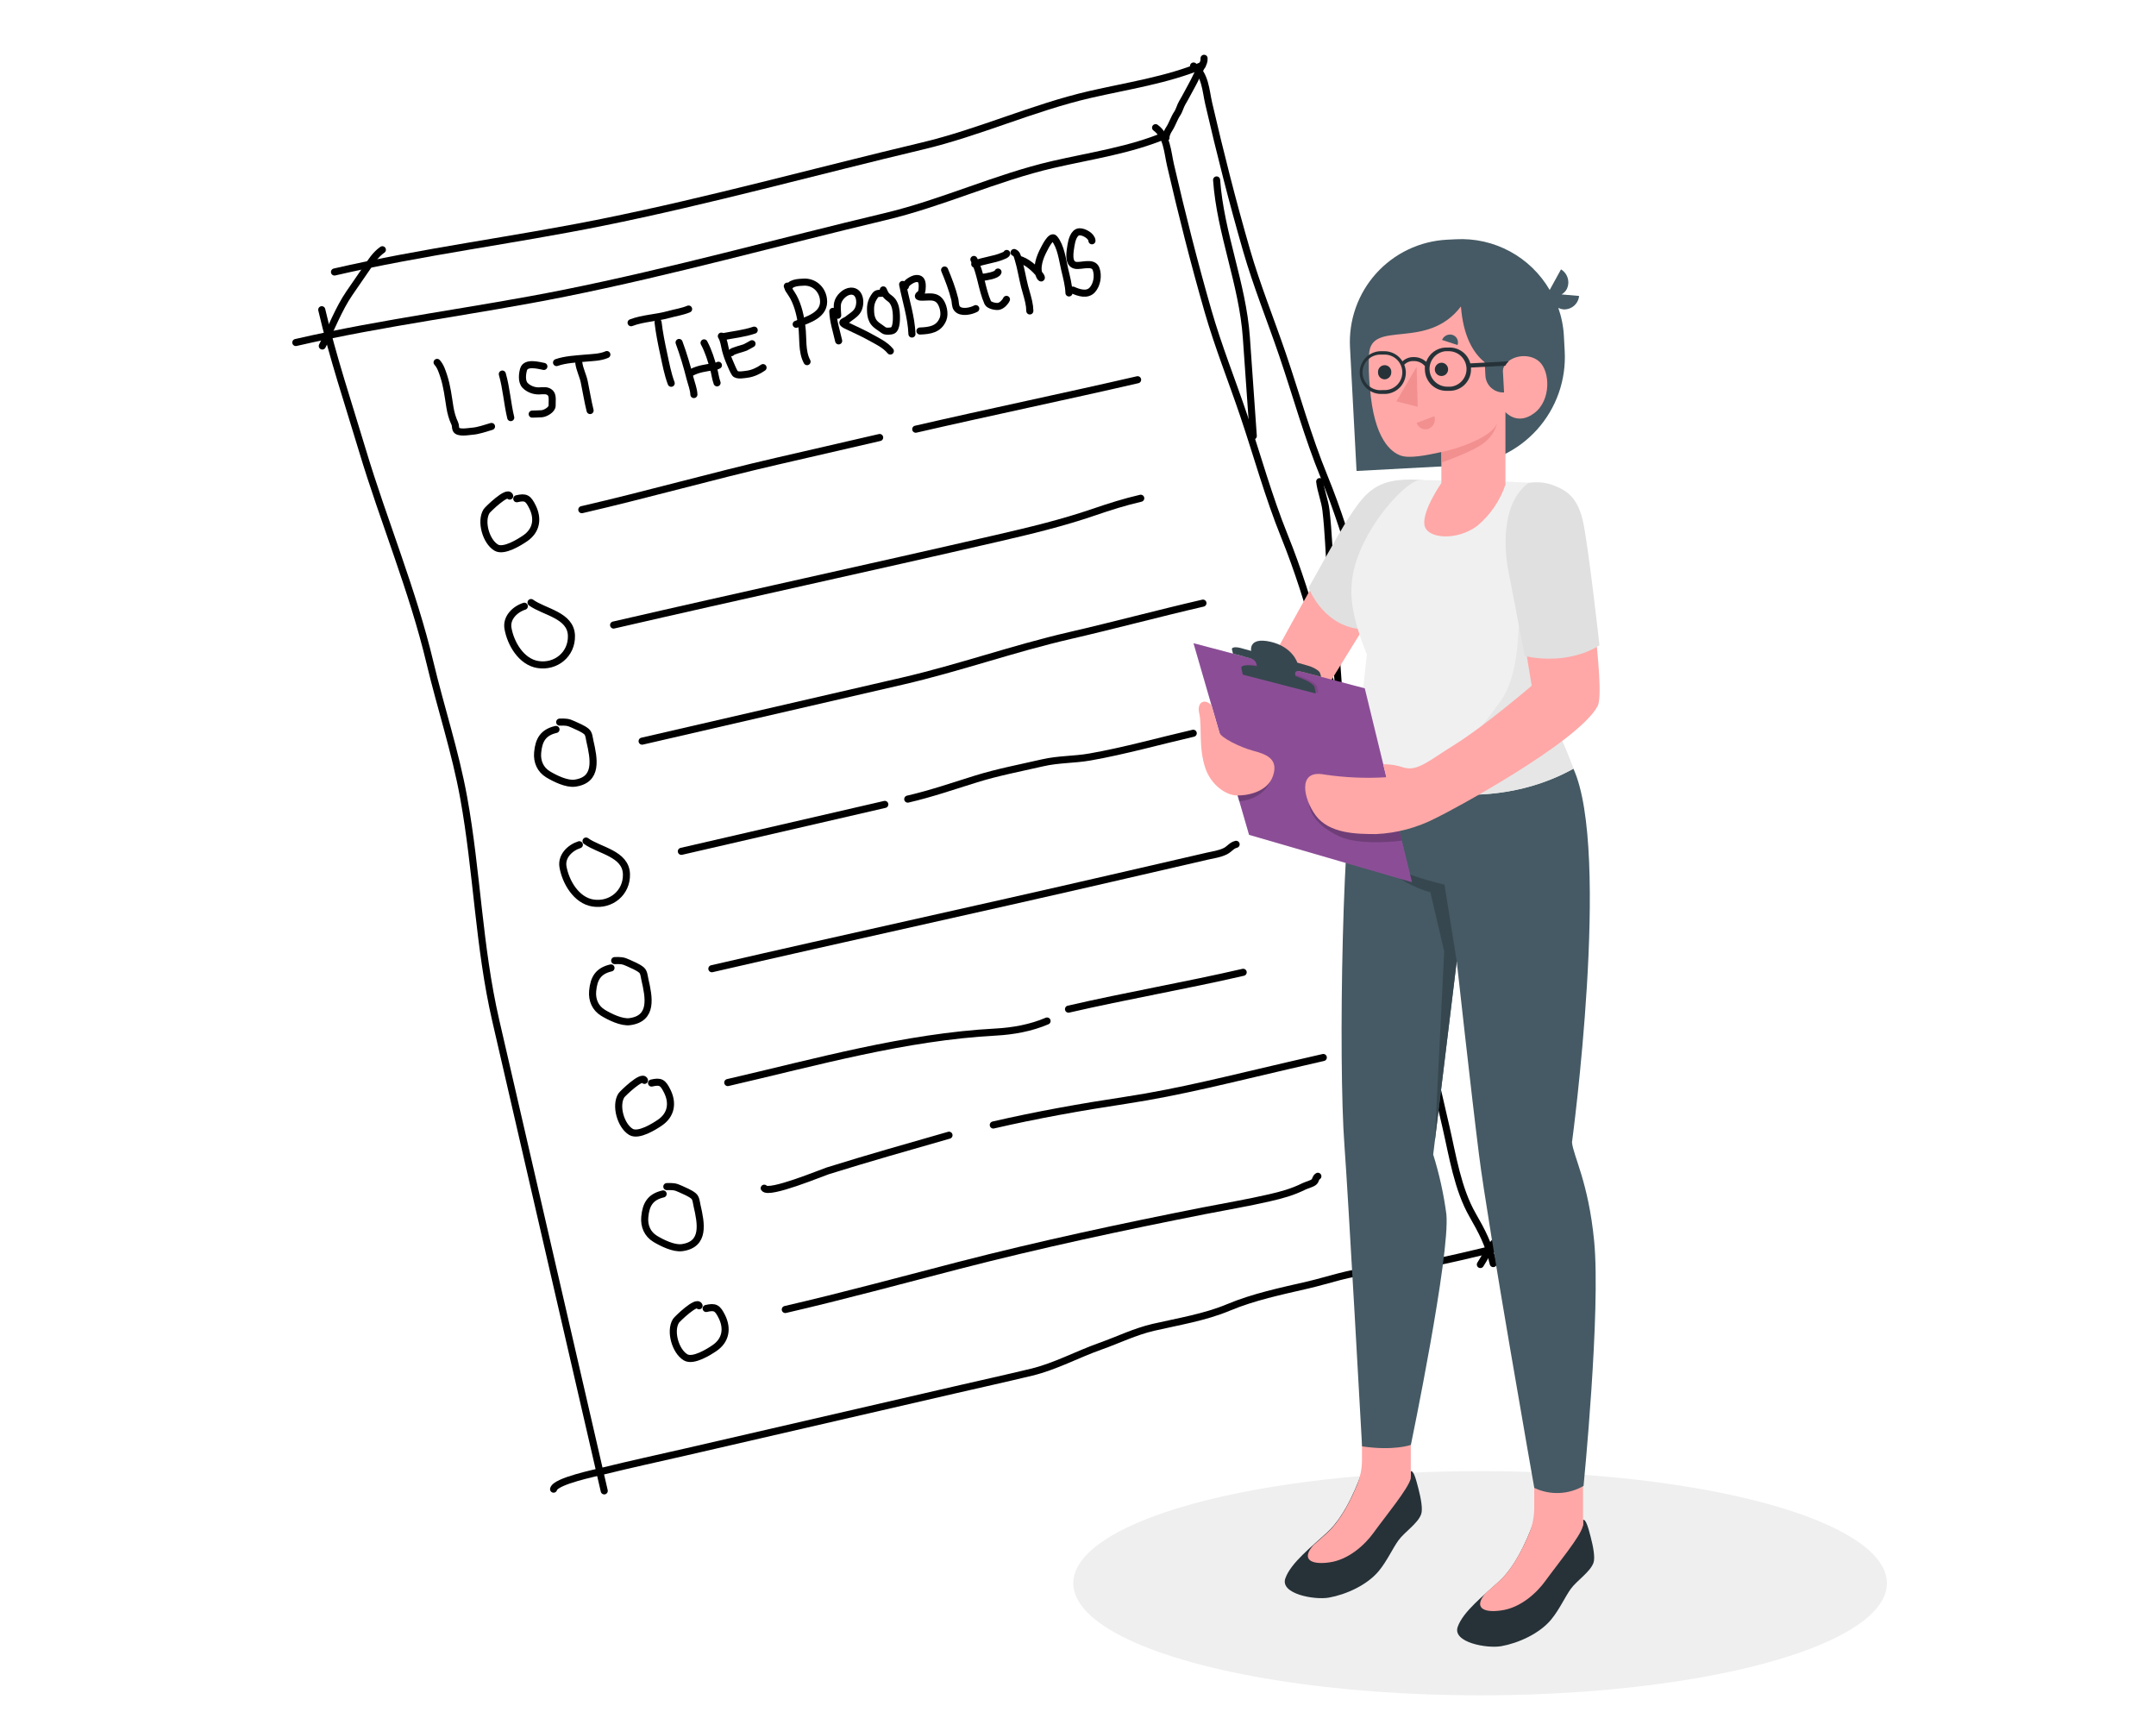 <svg width="609" height="489" viewBox="0 0 609 489" fill="none" xmlns="http://www.w3.org/2000/svg">
<ellipse cx="418.083" cy="447.168" rx="114.915" ry="31.67" fill="#EFEFEF"/>
<path d="M143.975 140.11C143.354 138.414 137.721 143.921 137.44 144.371C135.642 147.247 137.278 152.959 140.171 154.671C142.312 155.938 146.79 153.106 148.349 152.041C151.526 149.871 152.059 146.527 150.435 143.215C149.177 140.649 148.487 140.285 145.974 140.865" stroke="black" stroke-width="2" stroke-linecap="round"/>
<path d="M157.05 206.023C153.405 206.863 152.185 209.024 151.867 212.557C151.637 215.116 152.633 217.386 154.806 218.704C156.711 219.859 160.067 221.514 162.375 221.198C168.965 220.296 167.786 214.335 166.626 209.304C166.424 208.429 166.385 207.218 165.649 206.607C164.595 205.732 163.139 205.204 161.912 204.614C160.445 203.909 159.688 203.911 158.094 203.957" stroke="black" stroke-width="2" stroke-linecap="round"/>
<path d="M148.112 171.229C145.437 172.085 142.975 174.513 143.486 177.466C144.226 181.745 147.237 186.925 151.908 187.686C156.986 188.514 161.568 184.817 161.413 179.53C161.243 173.725 153.747 172.89 150 170.185" stroke="black" stroke-width="2" stroke-linecap="round"/>
<path d="M182.042 305.14C181.421 303.444 175.788 308.951 175.507 309.401C173.709 312.277 175.345 317.989 178.238 319.701C180.379 320.968 184.857 318.136 186.416 317.071C189.593 314.901 190.127 311.557 188.502 308.245C187.244 305.679 186.554 305.315 184.041 305.895" stroke="black" stroke-width="2" stroke-linecap="round"/>
<path d="M172.587 273.38C168.942 274.22 167.722 276.381 167.405 279.914C167.175 282.473 168.17 284.743 170.343 286.061C172.248 287.216 175.604 288.871 177.912 288.555C184.502 287.653 183.323 281.691 182.163 276.661C181.961 275.786 181.922 274.575 181.186 273.964C180.132 273.089 178.676 272.561 177.449 271.971C175.982 271.266 175.225 271.267 173.631 271.314" stroke="black" stroke-width="2" stroke-linecap="round"/>
<path d="M197.469 368.81C196.848 367.115 191.215 372.622 190.934 373.071C189.136 375.948 190.772 381.66 193.664 383.372C195.805 384.639 200.284 381.807 201.843 380.742C205.019 378.572 205.553 375.228 203.929 371.915C202.671 369.35 201.981 368.986 199.467 369.566" stroke="black" stroke-width="2" stroke-linecap="round"/>
<path d="M187.312 337.213C183.667 338.054 182.446 340.215 182.129 343.747C181.899 346.307 182.894 348.577 185.068 349.895C186.973 351.05 190.328 352.705 192.637 352.389C199.227 351.487 198.048 345.525 196.888 340.495C196.686 339.62 196.647 338.409 195.911 337.798C194.857 336.923 193.401 336.394 192.173 335.805C190.707 335.1 189.949 335.101 188.356 335.148" stroke="black" stroke-width="2" stroke-linecap="round"/>
<path d="M163.65 238.586C160.974 239.442 158.513 241.869 159.023 244.822C159.763 249.102 162.775 254.282 167.446 255.043C172.523 255.871 177.106 252.174 176.951 246.887C176.781 241.082 169.285 240.247 165.538 237.542" stroke="black" stroke-width="2" stroke-linecap="round"/>
<path d="M164.343 143.954C182.772 139.703 200.95 134.533 219.381 130.282C229.079 128.045 238.777 125.808 248.475 123.571" stroke="black" stroke-width="2" stroke-linecap="round"/>
<path d="M258.667 121.221C279.523 116.41 300.479 112.065 321.338 107.253" stroke="black" stroke-width="2" stroke-linecap="round"/>
<path d="M173.323 176.537C209.417 168.211 245.582 160.357 281.664 152.034C290.95 149.892 299.974 147.73 308.974 144.65C313.405 143.133 317.646 141.782 322.223 140.726" stroke="black" stroke-width="2" stroke-linecap="round"/>
<path d="M181.376 209.332C205.86 203.685 230.344 198.037 254.828 192.389C270.814 188.702 286.184 183.204 302.158 179.519C314.731 176.619 327.203 173.254 339.794 170.35" stroke="black" stroke-width="2" stroke-linecap="round"/>
<path d="M192.459 240.453L249.925 227.197" stroke="black" stroke-width="2" stroke-linecap="round"/>
<path d="M256.411 225.702C263.079 224.164 269.229 222.017 275.757 219.993C281.884 218.092 288.256 216.892 294.504 215.451C298.982 214.418 303.422 214.588 307.872 213.805C317.668 212.082 327.354 209.338 337.049 207.102" stroke="black" stroke-width="2" stroke-linecap="round"/>
<path d="M201.082 273.605C238.489 264.977 276.023 256.807 313.44 248.176C322.605 246.062 331.771 243.948 340.936 241.834C342.667 241.434 344.57 241.196 346.161 240.384C347.307 239.8 347.894 238.764 349.163 238.472" stroke="black" stroke-width="2" stroke-linecap="round"/>
<path d="M205.571 305.761C230.534 300.003 255.617 292.861 281.297 291.493C286.174 291.233 291.26 290.312 295.763 288.373" stroke="black" stroke-width="2" stroke-linecap="round"/>
<path d="M301.819 285.022C318.215 281.241 334.765 278.399 351.157 274.618" stroke="black" stroke-width="2" stroke-linecap="round"/>
<path d="M215.87 335.597C217.12 337.482 232.288 331.174 233.778 330.707C245.162 327.142 256.599 323.917 268.061 320.63" stroke="black" stroke-width="2" stroke-linecap="round"/>
<path d="M280.571 317.743C293.044 314.866 305.338 312.68 318.007 310.762C333.391 308.433 348.495 304.516 363.645 301.021C367.027 300.241 370.408 299.461 373.789 298.681" stroke="black" stroke-width="2" stroke-linecap="round"/>
<path d="M221.819 369.855C238.285 366.058 254.537 361.613 270.899 357.396C293.846 351.481 316.98 346.527 340.222 341.947C346.34 340.742 352.453 339.722 358.529 338.321C362.092 337.499 365.04 336.712 368.304 335.09C369.035 334.727 370.537 334.374 371.16 333.835C371.749 333.325 371.498 332.688 372.253 332.227" stroke="black" stroke-width="2" stroke-linecap="round"/>
<path d="M90.885 87.479C93.934 100.696 98.439 114.094 102.339 127.104C108.383 147.266 116.565 166.663 121.446 187.147C124.485 199.903 128.612 212.272 130.964 225.22C134.786 246.262 135.206 267.315 140.038 288.261C150.251 332.535 160.463 376.809 170.676 421.083" stroke="black" stroke-width="2" stroke-linecap="round"/>
<path d="M83.558 96.74C108.706 90.939 134.147 87.891 159.419 82.816C189.924 76.69 219.852 68.351 250.087 61.166C266.154 57.348 281.437 50.149 297.455 46.454C308.061 44.008 319.285 42.416 329.316 38.159" stroke="black" stroke-width="2" stroke-linecap="round"/>
<path d="M326.413 36.058C329.659 38.408 329.786 42.96 330.62 46.575C333.794 60.336 337.329 74.29 341.232 87.864C344.096 97.821 347.96 107.437 351.274 117.242C355.147 128.697 358.284 140.232 362.828 151.46C370.528 170.483 374.666 189.921 380.663 209.474C391.609 245.16 400.036 281.877 408.427 318.256C410.311 326.426 411.725 335.787 415.956 343.174C418.617 347.821 420.524 351.395 421.792 356.894" stroke="black" stroke-width="2" stroke-linecap="round"/>
<path d="M156.369 420.598C156.895 418.306 168.326 415.985 170.603 415.422C178.251 413.53 185.967 411.878 193.643 410.107C218.85 404.293 244.057 398.478 269.264 392.664C276.635 390.964 284.027 389.333 291.382 387.562C298.084 385.948 304.249 382.559 310.745 380.257C315.749 378.484 320.628 376.085 325.803 374.891C332.914 373.251 340.288 372.083 347.033 369.258C354.086 366.305 361.835 364.687 369.286 362.968C375.191 361.606 381.448 359.305 387.474 358.983C400.66 358.28 413.609 354.637 426.452 351.674" stroke="black" stroke-width="2" stroke-linecap="round"/>
<path d="M94.481 76.822C119.562 71.037 144.912 67.892 170.11 62.803C200.526 56.66 230.387 48.396 260.544 41.237C276.569 37.433 291.844 30.39 307.819 26.705C318.397 24.265 329.582 22.64 339.604 18.466" stroke="black" stroke-width="2" stroke-linecap="round"/>
<path d="M337.141 18.639C340.473 20.985 340.577 25.566 341.415 29.201C344.606 43.032 348.167 57.056 352.11 70.695C355.002 80.7 358.928 90.356 362.286 100.205C366.21 111.713 369.375 123.304 373.992 134.578C381.816 153.68 385.966 173.22 392.032 192.865C403.102 228.719 411.572 265.626 420.006 302.192C421.901 310.404 423.303 319.818 427.619 327.228C430.334 331.89 432.278 335.476 433.553 341.003" stroke="black" stroke-width="2" stroke-linecap="round"/>
<path d="M91.041 97.722C93.566 92.855 95.6 87.312 98.715 82.775C100.264 80.517 101.817 78.254 103.375 76.003C104.775 73.982 105.975 71.963 108.007 70.541" stroke="black" stroke-width="2" stroke-linecap="round"/>
<path d="M418.154 357.15C419.388 355.252 420.331 353.236 421.706 351.428C423.453 349.134 425.609 347.237 427.374 344.962C429.541 342.169 431.863 339.773 433.789 336.791" stroke="black" stroke-width="2" stroke-linecap="round"/>
<path d="M340.11 16.467C340.178 17.437 339.843 17.94 339.36 18.804C338.361 20.595 337.565 22.499 336.55 24.305C335.672 25.867 334.883 27.469 333.961 29.004C333.381 29.972 333.146 31.153 332.528 32.074C331.64 33.398 331.152 35.041 330.303 36.355C329.841 37.071 329.295 38.07 329.355 38.921" stroke="black" stroke-width="2" stroke-linecap="round"/>
<path d="M343.652 50.821C344.715 65.936 350.989 80.142 352.054 95.299C352.706 104.58 353.359 113.861 354.011 123.141" stroke="black" stroke-width="2" stroke-linecap="round"/>
<path d="M372.772 136.022C373.101 138.752 374.211 141.362 374.533 144.082C375.247 150.116 375.412 156.26 375.838 162.32C376.369 169.888 376.901 177.456 377.433 185.024C377.873 191.276 378.312 197.528 378.751 203.78" stroke="black" stroke-width="2" stroke-linecap="round"/>
<path d="M397.995 223.529C398.515 213.951 400.147 242.598 400.819 252.167C401.112 256.332 401.405 260.497 401.698 264.663C401.94 268.104 403.016 271.277 403.595 274.653C404.005 277.047 405.17 279.418 405.34 281.835C405.532 284.579 405.725 287.324 405.918 290.068C406.005 291.298 405.879 292.594 405.571 293.79C405.192 295.263 405.808 296.792 405.481 298.283C405.031 300.336 406.842 303.662 404.019 303.459" stroke="black" stroke-width="2" stroke-linecap="round"/>
<path d="M123.465 102.355C124.442 103.424 124.882 104.857 125.327 106.202C126.275 109.068 126.602 112.025 127.081 114.988C127.332 116.539 127.777 118.196 128.465 119.615C128.728 120.158 128.592 120.732 128.803 121.254C129.302 122.491 132.35 121.869 133.314 121.802C135.129 121.676 137.082 120.958 138.833 120.448" stroke="black" stroke-width="2" stroke-linecap="round"/>
<path d="M141.89 105.653C143.043 109.669 143.291 113.892 144.265 117.952" stroke="black" stroke-width="2" stroke-linecap="round"/>
<path d="M153.627 103.492C152.285 103.247 148.529 102.156 147.897 104.325C147.521 105.614 147.282 107.767 148.313 108.841C149.309 109.879 150.879 110.459 152.291 110.405C153.449 110.36 154.59 110.112 155.481 111.003C156.234 111.757 155.916 113.542 155.955 114.554C155.998 115.679 154.046 116.785 153.035 116.857C152.136 116.921 151.229 116.926 150.328 116.96" stroke="black" stroke-width="2" stroke-linecap="round"/>
<path d="M157.207 102.402C159.694 101.531 162.648 101.401 165.24 101.163C167.246 100.98 169.553 100.974 171.418 100.144" stroke="black" stroke-width="2" stroke-linecap="round"/>
<path d="M163.502 102.543C163.739 104.316 164.652 106.055 165.027 107.822C165.602 110.532 166.008 113.265 166.682 115.955" stroke="black" stroke-width="2" stroke-linecap="round"/>
<path d="M178.263 91.147C181.591 89.872 185.404 89.802 188.85 88.837C190.718 88.314 192.719 88.037 194.51 87.287" stroke="black" stroke-width="2" stroke-linecap="round"/>
<path d="M185.883 91.045C186.242 94.07 186.84 97.053 187.486 100.027C188.079 102.753 188.605 105.631 189.59 108.249" stroke="black" stroke-width="2" stroke-linecap="round"/>
<path d="M191.819 96.727C193.052 100.071 194.045 103.408 194.917 106.86C195.288 108.329 195.943 109.901 196.002 111.435" stroke="black" stroke-width="2" stroke-linecap="round"/>
<path d="M195.381 105.168C197.175 104.208 199.435 103.881 201.432 103.614C202.026 103.534 202.443 103.432 202.93 103.165" stroke="black" stroke-width="2" stroke-linecap="round"/>
<path d="M198.876 96.839C200.139 99.203 200.887 101.686 201.605 104.264C201.958 105.527 202.093 106.929 202.547 108.135" stroke="black" stroke-width="2" stroke-linecap="round"/>
<path d="M203.76 94.938C204.506 96.126 204.61 97.635 204.962 98.969C205.281 100.178 205.743 101.484 206.256 102.626C206.618 103.433 207.094 104.697 207.591 105.423C208.16 106.256 210.405 105.767 211.127 105.68C212.584 105.504 214.341 104.693 215.536 103.828" stroke="black" stroke-width="2" stroke-linecap="round"/>
<path d="M206.606 99.595C206.701 99.141 209.933 98.402 210.5 98.133C211.162 97.819 211.786 97.433 212.42 97.086" stroke="black" stroke-width="2" stroke-linecap="round"/>
<path d="M204.148 95.112C207.111 94.52 210.173 94.228 213.036 93.248" stroke="black" stroke-width="2" stroke-linecap="round"/>
<path d="M222.388 80.817C222.77 81.953 223.627 82.934 224.182 83.989C225.517 86.527 226.151 89.489 226.512 92.308C226.909 95.418 226.411 99.308 227.967 102.143" stroke="black" stroke-width="2" stroke-linecap="round"/>
<path d="M222.805 81.755C222.731 79.802 225.683 79.754 227.026 79.688C229.83 79.549 232.16 81.526 232.585 84.389C233.258 88.908 228.307 90.303 224.896 91.587" stroke="black" stroke-width="2" stroke-linecap="round"/>
<path d="M235.241 87.951C235.35 90.798 236.273 93.516 236.893 96.275" stroke="black" stroke-width="2" stroke-linecap="round"/>
<path d="M236.617 89.042C236.575 87.918 236.369 86.673 236.612 85.569C236.958 83.999 238.694 82.291 240.35 82.228C243.189 82.12 243.399 86.222 242.063 87.977C241.274 89.012 240.299 89.477 239.354 90.272C239.152 90.442 238.104 90.882 238.072 91.083C238.004 91.505 239.23 91.987 239.402 92.07C241.507 93.098 243.633 94.023 245.683 95.166C247.688 96.284 250.02 97.337 251.491 99.149" stroke="black" stroke-width="2" stroke-linecap="round"/>
<path d="M249.343 82.838C248.647 82.865 247.733 82.709 247.265 83.341C246.322 84.617 245.871 85.758 245.897 87.459C245.916 88.614 245.987 89.502 246.502 90.528C247.129 91.78 248.577 92.442 249.614 93.269C250.112 93.666 251.61 93.597 252.179 93.319C253.27 92.786 253.23 90.055 253.204 89.108C253.165 87.7 252.952 86.195 252.095 85.02C251.631 84.385 250.929 84.085 250.407 83.518C249.984 83.058 249.761 82.436 249.497 81.879" stroke="black" stroke-width="2" stroke-linecap="round"/>
<path d="M254.966 80.337C255.864 84.985 257.414 89.553 257.597 94.342" stroke="black" stroke-width="2" stroke-linecap="round"/>
<path d="M255.749 80.878C255.801 79.903 257.906 78.699 258.821 78.664C259.902 78.623 260.34 79.112 260.479 80.221C260.546 80.755 260.516 82.614 260.023 82.96C258.406 84.095 260.429 83.94 261.435 83.901C262.857 83.847 264.285 83.701 265.337 84.843C266.42 86.02 266.994 88.572 266.384 90.098C265.201 93.059 262.615 93.387 259.852 93.492" stroke="black" stroke-width="2" stroke-linecap="round"/>
<path d="M266.82 76.262C267.947 78.97 268.996 81.675 269.698 84.529C269.893 85.322 269.776 86.462 270.327 87.141C271.455 88.531 274.304 87.896 275.624 87.172" stroke="black" stroke-width="2" stroke-linecap="round"/>
<path d="M275.093 73.278C277.059 77.072 277.276 81.586 279.011 85.487C279.359 86.267 281.317 86.697 282.101 86.523C282.997 86.324 283.927 85.36 284.292 84.555" stroke="black" stroke-width="2" stroke-linecap="round"/>
<path d="M277.573 78.332C278.406 78.23 281.628 77.767 281.901 76.832" stroke="black" stroke-width="2" stroke-linecap="round"/>
<path d="M275.334 74.603C277.874 73.538 280.685 73.404 283.222 72.322C283.623 72.151 284.187 71.993 284.37 71.59" stroke="black" stroke-width="2" stroke-linecap="round"/>
<path d="M286.456 71.322C287.241 71.632 287.363 72.367 287.594 73.131C288.369 75.693 288.758 78.34 289.417 80.93C289.895 82.807 290.563 84.643 290.808 86.573C290.822 86.692 290.925 88.531 290.887 87.545" stroke="black" stroke-width="2" stroke-linecap="round"/>
<path d="M287.67 73.18C289.989 73.748 292.429 75.868 293.818 77.764C294.463 78.645 294.049 78.792 293.656 77.95C292.553 75.593 293.773 72.498 294.893 70.395C295.081 70.043 296.901 66.246 297.827 67.371C299.686 69.631 300.101 73.374 300.745 76.113C301.258 78.297 301.865 80.486 301.951 82.738" stroke="black" stroke-width="2" stroke-linecap="round"/>
<path d="M308.442 68.004C308.392 66.688 306.226 65.42 304.914 65.47C303.305 65.532 302.722 67.991 302.518 69.3C302.268 70.909 301.532 74.49 303.76 74.928C305.467 75.264 308.805 73.741 309.615 75.986C310.28 77.829 309.891 80.391 308.547 81.872C307.092 83.475 304.722 82.685 303.064 81.933" stroke="black" stroke-width="2" stroke-linecap="round"/>
<path d="M401.01 135.639C391.917 136.069 388.809 137.801 384.041 143.415C379.272 149.028 356.961 190.456 356.961 190.456C356.961 190.456 361.171 202.256 370.379 201.254L387.563 173.487L401.01 135.639Z" fill="#FFA8A7"/>
<path d="M402.226 135.653C402.226 135.653 395.682 134.808 391.028 136.498C386.374 138.188 384.04 141.553 380.832 146.45C378.355 150.245 369.648 165.983 369.648 165.983C369.648 165.983 373.944 177.768 385.93 177.768L402.226 135.653Z" fill="#E0E0E0"/>
<path d="M433.385 431.281V429.305C432.597 431.625 429.003 441.577 423.533 446.561C419.237 450.527 413.251 455.153 411.747 459.52C410.244 463.888 419.996 465.664 424.063 464.948C428.774 464.117 434.889 461.439 438.211 457.358C440.545 454.494 442.034 451.086 443.696 448.766C445.357 446.446 449.209 443.983 450.111 441.377C450.612 439.945 450.025 436.794 449.323 434.131C448.693 431.696 447.992 429.019 447.161 429.248V430.751C445.197 432.289 442.768 433.112 440.273 433.085C438.254 433.214 433.385 432.842 433.385 431.281Z" fill="#263238"/>
<path d="M419.595 450.027C420.941 448.81 422.301 447.636 423.533 446.519C427.356 443.039 430.263 437.125 431.939 433.086C432.884 430.787 433.37 428.326 433.371 425.84V417.979H447.147V430.766V431.11H447.075C446.417 433.974 440.087 441.592 436.493 446.547C434.087 449.884 429.519 454.123 424.049 454.853C418.879 455.612 416.201 453.979 419.595 450.027Z" fill="#FFA8A7"/>
<path d="M384.699 417.692V415.659C383.925 417.979 380.317 427.931 374.846 432.843C370.55 436.81 364.579 441.435 363.061 445.817C361.543 450.199 371.324 451.96 375.376 451.23C380.102 450.399 386.202 447.722 389.525 443.64C391.859 440.776 393.348 437.368 395.024 435.048C396.699 432.728 400.537 430.265 401.439 427.659C401.94 426.227 401.339 423.077 400.651 420.427C399.964 417.778 399.32 415.301 398.489 415.53V416.962C396.531 418.512 394.098 419.337 391.601 419.296C389.611 419.625 384.699 419.224 384.699 417.692Z" fill="#263238"/>
<path d="M370.951 436.465C372.297 435.263 373.643 434.088 374.875 432.957C378.698 429.477 381.62 423.563 383.281 419.525C384.234 417.228 384.721 414.765 384.713 412.279V404.417H398.503V417.205V417.549C397.844 420.413 391.515 428.031 387.92 433C385.515 436.322 380.932 440.561 375.462 441.291C370.221 442.022 367.514 440.389 370.951 436.465Z" fill="#FFA8A7"/>
<path d="M444.425 217.089C455.107 240.43 444.038 322.625 444.038 322.625C444.353 326.419 448.692 333.866 450.296 350.534C452.201 370.237 447.303 419.683 447.303 419.683C445.204 420.901 442.839 421.589 440.413 421.686C437.988 421.783 435.575 421.288 433.385 420.241C433.385 420.241 420.239 345.779 417.776 326.176C415.614 309.093 411.476 271.518 411.476 271.518L404.831 326.09C406.551 331.592 407.797 337.23 408.554 342.944C409.671 354.4 398.531 408.098 398.531 408.098C398.531 408.098 393.777 409.845 384.741 408.514C384.741 408.514 380.803 337.345 379.758 323.469C378.011 300.171 379.085 227.528 383.366 213.667L444.425 217.089Z" fill="#455A64"/>
<path d="M411.477 271.517L408.011 249.837C408.011 249.837 393.333 246.801 386.674 240.543C386.674 240.543 393.663 249.221 404.03 251.999L407.94 268.682L405.276 322.383L411.477 271.517Z" fill="#37474F"/>
<path d="M425.567 136.009C429.634 136.281 430.995 136.195 433.945 136.496C439.83 137.097 441.248 145.718 443.668 150.816C446.174 156.393 446.406 162.728 444.312 168.472L434.818 196.067C434.818 196.067 439.286 206.879 444.484 217.089C420.527 230.45 390.612 223.433 383.409 213.667C383.094 211.605 384.955 195.423 386.087 184.855C381.876 174.272 380.76 167.556 382.535 160.51C385.843 147.522 397.686 135.565 401.065 135.579L425.567 136.009Z" fill="#F0F0F0"/>
<path d="M446.045 83.587L441.09 83.157C441.687 82.817 442.182 82.322 442.522 81.725C443.021 80.758 443.134 79.638 442.839 78.591C442.544 77.543 441.863 76.647 440.933 76.083L437.739 81.897C435.068 77.301 431.179 73.532 426.502 71.005C421.825 68.478 416.541 67.292 411.233 67.577L408.67 67.706C404.877 67.907 401.162 68.854 397.735 70.491C394.309 72.129 391.239 74.426 388.7 77.25C386.161 80.075 384.204 83.372 382.94 86.953C381.676 90.534 381.13 94.329 381.332 98.121C382.206 114.59 383.18 133.02 383.18 133.02L412.937 131.43C416.964 131.231 420.911 130.237 424.553 128.507C428.195 126.777 431.459 124.344 434.157 121.349C436.856 118.354 438.936 114.855 440.278 111.053C441.621 107.251 442.198 103.221 441.978 99.195L441.749 94.9C441.604 92.194 441.074 89.522 440.174 86.966C440.621 87.193 441.107 87.333 441.606 87.381C442.693 87.446 443.763 87.087 444.59 86.379C445.418 85.671 445.94 84.67 446.045 83.587Z" fill="#455A64"/>
<path d="M386.717 100C386.546 103.157 386.627 106.322 386.961 109.466C388.092 124.301 393.104 127.71 395.553 128.64C398.002 129.571 402.713 128.64 407.138 127.681V136.431C407.138 136.431 401.739 144.178 402.355 148.23C402.971 152.283 411.663 152.798 417.305 148.502C420.963 145.43 423.707 141.413 425.239 136.889V116.382C425.239 116.382 428.518 120.306 433.344 116.712C438.17 113.117 437.912 104.898 434.776 102.105C431.64 99.313 425.382 100.487 424.437 104.625C424.437 104.625 413.983 103.752 412.665 86.553C403.042 99.198 387.333 90.105 386.717 100Z" fill="#FFA8A7"/>
<path d="M424.449 103.492L424.85 110.838C423.523 110.909 422.222 110.449 421.234 109.56C420.246 108.671 419.651 107.426 419.581 106.098L419.151 97.907L424.449 103.492Z" fill="#455A64"/>
<path d="M405.289 104.394C405.303 104.762 405.425 105.118 405.641 105.417C405.856 105.717 406.154 105.946 406.499 106.076C406.843 106.207 407.219 106.233 407.578 106.152C407.938 106.07 408.265 105.885 408.52 105.618C408.774 105.352 408.945 105.017 409.01 104.654C409.075 104.291 409.032 103.917 408.886 103.579C408.74 103.241 408.498 102.953 408.189 102.751C407.88 102.55 407.519 102.444 407.151 102.446C406.647 102.461 406.169 102.674 405.821 103.038C405.472 103.403 405.281 103.89 405.289 104.394Z" fill="#263238"/>
<path d="M405.161 117.554L400.163 119.444C400.272 119.78 400.448 120.091 400.681 120.358C400.913 120.624 401.197 120.841 401.515 120.995C401.834 121.149 402.18 121.237 402.533 121.253C402.887 121.27 403.24 121.214 403.571 121.091C404.231 120.808 404.761 120.287 405.056 119.632C405.35 118.977 405.387 118.235 405.161 117.554Z" fill="#F28F8F"/>
<path d="M407.337 96.017L411.705 97.449C411.805 97.167 411.848 96.868 411.829 96.569C411.811 96.271 411.733 95.979 411.599 95.712C411.465 95.444 411.279 95.206 411.051 95.013C410.823 94.819 410.558 94.674 410.273 94.585C409.693 94.414 409.07 94.466 408.527 94.731C407.984 94.996 407.559 95.455 407.337 96.017Z" fill="#455A64"/>
<path d="M389.251 105.209C389.246 105.459 389.289 105.707 389.38 105.939C389.471 106.172 389.606 106.384 389.78 106.564C389.953 106.743 390.16 106.887 390.388 106.986C390.617 107.086 390.864 107.139 391.113 107.142C391.621 107.127 392.102 106.913 392.453 106.546C392.804 106.179 392.997 105.688 392.989 105.181C393.012 104.921 392.98 104.66 392.897 104.414C392.813 104.168 392.679 103.941 392.503 103.75C392.328 103.558 392.114 103.405 391.876 103.3C391.638 103.195 391.38 103.141 391.12 103.141C390.86 103.141 390.603 103.195 390.365 103.3C390.126 103.405 389.913 103.558 389.737 103.75C389.561 103.941 389.427 104.168 389.344 104.414C389.26 104.66 389.229 104.921 389.251 105.181V105.209Z" fill="#263238"/>
<path d="M400.149 103.618L400.45 114.874L394.435 113.356L400.149 103.618Z" fill="#F28F8F"/>
<path d="M407.151 127.676C411.891 126.788 421.572 123.38 422.904 119.485C422.398 121.485 421.288 123.28 419.724 124.626C416.932 127.289 407.166 130.64 407.166 130.64L407.151 127.676Z" fill="#F28F8F"/>
<path d="M419.452 219.684C427.314 217.822 428.818 214.858 426.727 207.039C426.667 206.78 426.586 206.526 426.483 206.28C424.951 202.585 418.794 204.776 418.794 204.776C418.794 204.776 421.314 201.64 424.135 197.616C426.956 193.592 428.231 187.019 428.603 182.38C428.975 177.74 429.734 168.446 429.734 168.446C429.734 168.446 435.863 164.78 433.472 158.078L442.923 152.35L444.699 153.582C446.154 158.471 446.019 163.696 444.312 168.503L434.818 196.07C438.553 202.829 441.784 209.856 444.484 217.092C426.827 226.944 405.948 225.684 393.289 220.486C401.983 221.866 410.859 221.594 419.452 219.684Z" fill="#E6E6E6"/>
<path d="M426.141 102.058L415.315 102.63C414.955 101.293 414.148 100.119 413.027 99.306C411.906 98.493 410.54 98.089 409.157 98.163H408.226C407.031 98.227 405.883 98.645 404.926 99.364C403.97 100.083 403.249 101.071 402.856 102.201C401.88 101.3 400.59 100.817 399.262 100.855C398.109 100.837 396.995 101.268 396.154 102.058C395.589 101.138 394.787 100.387 393.832 99.883C392.877 99.38 391.805 99.141 390.727 99.194H389.796C389.003 99.236 388.227 99.434 387.511 99.776C386.795 100.119 386.153 100.599 385.622 101.189C385.092 101.78 384.683 102.469 384.418 103.217C384.154 103.966 384.04 104.759 384.082 105.552C384.125 106.344 384.323 107.121 384.665 107.837C385.007 108.553 385.488 109.195 386.078 109.725C386.668 110.256 387.358 110.665 388.106 110.929C388.855 111.194 389.648 111.308 390.44 111.266H391.371C392.164 111.225 392.941 111.029 393.658 110.688C394.375 110.348 395.017 109.869 395.549 109.28C396.081 108.691 396.492 108.003 396.758 107.255C397.024 106.507 397.14 105.714 397.099 104.922C397.048 104.268 396.899 103.626 396.655 103.017C396.985 102.67 397.386 102.397 397.831 102.219C398.276 102.041 398.754 101.962 399.233 101.986C399.851 101.953 400.469 102.066 401.035 102.315C401.602 102.563 402.103 102.941 402.498 103.418C402.455 103.827 402.455 104.24 402.498 104.65C402.538 105.442 402.734 106.219 403.075 106.936C403.416 107.653 403.894 108.296 404.483 108.828C405.072 109.36 405.761 109.77 406.508 110.036C407.256 110.302 408.049 110.418 408.842 110.378H409.773C410.567 110.339 411.346 110.144 412.065 109.803C412.784 109.462 413.428 108.982 413.96 108.391C414.493 107.8 414.903 107.11 415.167 106.359C415.432 105.609 415.545 104.814 415.501 104.02C415.501 104.02 415.501 103.876 415.501 103.805L425.181 103.289C425.436 102.832 425.759 102.416 426.141 102.058ZM391.357 110.177H390.426C389.747 110.25 389.06 110.184 388.408 109.982C387.755 109.781 387.151 109.449 386.631 109.006C386.111 108.563 385.687 108.019 385.384 107.406C385.082 106.794 384.907 106.127 384.871 105.445C384.835 104.763 384.938 104.081 385.175 103.44C385.411 102.799 385.775 102.213 386.246 101.718C386.716 101.223 387.282 100.829 387.91 100.56C388.537 100.291 389.213 100.152 389.896 100.153H390.827C391.485 100.118 392.144 100.213 392.765 100.433C393.387 100.653 393.959 100.993 394.449 101.434C394.939 101.875 395.337 102.408 395.621 103.002C395.905 103.597 396.069 104.242 396.104 104.9C396.139 105.558 396.044 106.217 395.824 106.838C395.604 107.46 395.264 108.032 394.823 108.522C394.383 109.012 393.85 109.41 393.255 109.694C392.66 109.978 392.015 110.142 391.357 110.177ZM409.758 109.218H408.813C407.527 109.216 406.29 108.722 405.358 107.836C404.425 106.95 403.868 105.741 403.8 104.457C403.732 103.172 404.159 101.911 404.993 100.932C405.827 99.953 407.005 99.331 408.283 99.194H409.214C410.501 99.192 411.741 99.683 412.676 100.568C413.611 101.452 414.172 102.662 414.242 103.948C414.311 105.233 413.885 106.496 413.051 107.477C412.217 108.457 411.038 109.081 409.758 109.218Z" fill="#263238"/>
<path d="M337.129 181.676L385.502 194.42L398.82 249.152L352.824 235.791L337.129 181.676Z" fill="#BA68C8"/>
<path opacity="0.25" d="M337.129 181.676L385.502 194.42L398.82 249.152L352.824 235.791L337.129 181.676Z" fill="black"/>
<path opacity="0.2" d="M369.72 226.883C370.035 229.847 372.111 233.27 378.155 236.163C384.198 239.055 395.969 237.437 395.969 237.437L394.336 230.692L369.72 226.883Z" fill="black"/>
<g opacity="0.2">
<path d="M358.924 220.44C358.48 221.657 356.317 225.81 350.016 226.311L349.53 224.636L358.924 220.44Z" fill="black"/>
</g>
<g opacity="0.1">
<path d="M351.763 190.369L351.377 188.522C351.148 187.505 353.997 187.462 357.706 188.421L364.866 190.269C368.59 191.242 371.783 192.846 372.026 193.863L372.427 195.71L351.763 190.369Z" fill="black"/>
</g>
<path d="M347.983 183.425C347.839 182.795 348.999 182.623 350.546 183.052L353.41 183.84C353.41 183.84 352.565 179.845 358.823 181.248C365.081 182.651 366.456 187.162 366.456 187.162L369.477 188.021C371.138 188.494 372.642 189.453 372.842 190.026L373.2 191.172L348.283 184.613C348.283 184.613 348.126 184.069 347.983 183.425Z" fill="#37474F"/>
<path d="M351.42 185.399C353.696 185.944 354.642 186.259 354.985 187.82C355.372 189.624 355.544 190.927 355.544 190.927L366.57 193.791C366.57 193.791 366.04 191.514 365.869 190.641C365.697 189.767 366.069 189.209 367.83 189.681L367.974 188.979L350.689 184.569L351.42 185.399Z" fill="#37474F"/>
<path d="M351.033 190.54C351.033 190.54 350.862 189.709 350.632 188.692C350.403 187.676 353.253 187.633 356.976 188.592L364.136 190.439C367.86 191.413 371.053 193.017 371.296 194.034L371.683 195.881L351.033 190.54Z" fill="#37474F"/>
<path d="M342.227 199.245C342.227 199.245 344.031 205.432 344.446 206.907C344.862 208.382 350.275 211.031 353.84 212.005C357.406 212.978 361.287 214.153 359.568 219.165C358.022 223.747 352.165 224.792 349.186 224.664C346.208 224.535 342.126 221.685 340.523 217.103C338.475 211.246 339.577 204.988 338.761 201.565C337.945 198.143 340.437 197.198 342.227 199.245Z" fill="#FFA8A7"/>
<path d="M432.841 136.426C439.113 136.812 445.6 140.22 446.588 147.753C447.576 155.285 453.676 195.007 451.285 199.418C445.743 209.742 409.228 229.374 405.591 231.05C400.37 233.755 394.625 235.299 388.751 235.575C383.023 235.575 375.477 235.446 371.639 230.305C368.245 225.737 366.326 217.303 374.002 218.749C379.824 219.627 385.723 219.886 391.6 219.522L390.713 215.842C392.705 215.833 394.684 216.157 396.569 216.802C400.407 217.947 403.887 214.654 410.66 210.472C419.38 205.074 432.655 193.676 432.655 193.676L427.242 160.569C427.242 160.569 427.07 146.22 432.841 136.426Z" fill="#FFA8A7"/>
<path d="M431.709 136.425C434.072 135.997 436.506 136.215 438.755 137.055C442.435 138.487 445.714 140.32 447.247 147.752C448.779 155.184 451.8 182.249 451.8 182.249C451.8 182.249 443.767 188.063 430.693 185.299L425.981 160.769C425.981 160.769 422.33 143.47 431.709 136.425Z" fill="#E0E0E0"/>
</svg>

